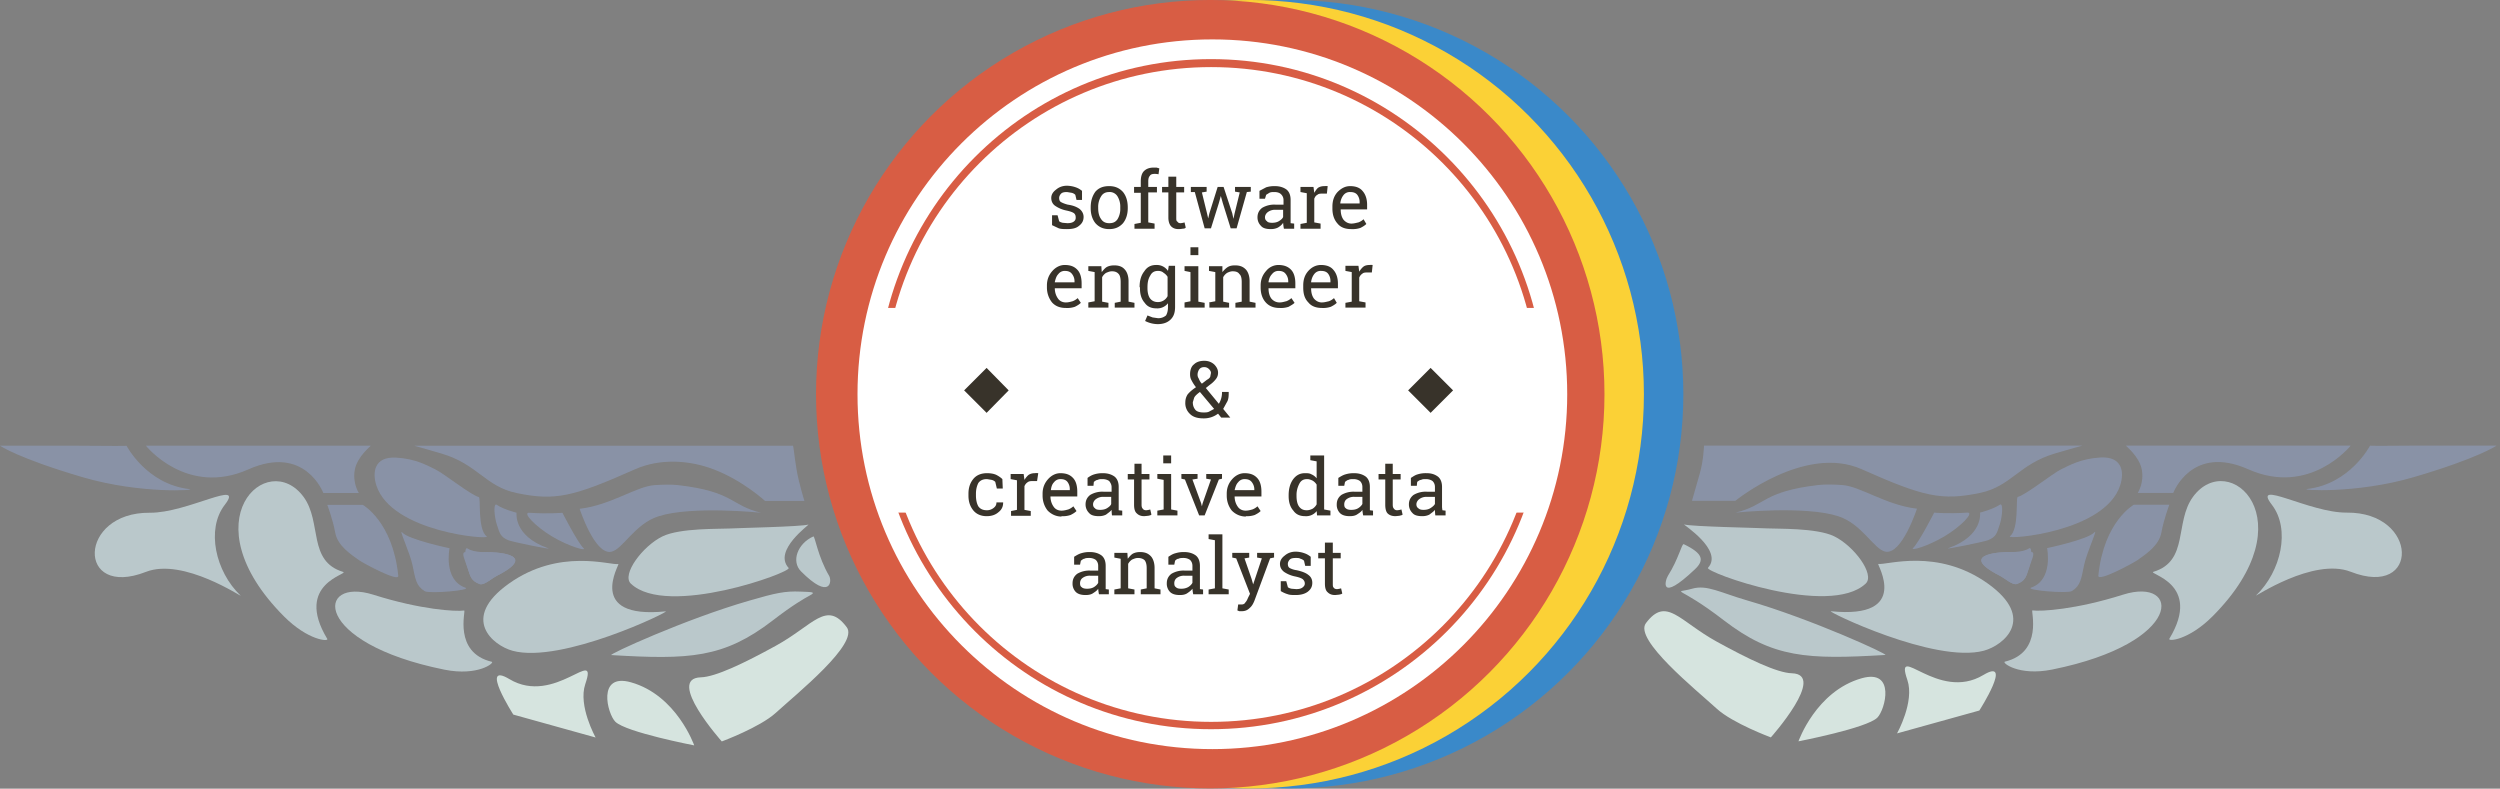 <svg viewBox="0 0 634 200" xmlns="http://www.w3.org/2000/svg" fill-rule="evenodd" clip-rule="evenodd" stroke-linejoin="round" stroke-miterlimit="1.41"><rect x="0" y="0" width="634" height="200" fill="#808080" stroke="none"/><circle cx="294" cy="110" r="93" fill="#3a89c9" transform="translate(10.87 -18.28) scale(1.075)"/><circle cx="294" cy="110" r="93" fill="#fbd136" transform="translate(.87 -18.28) scale(1.075)"/><circle cx="294" cy="110" r="93" fill="#d85d44" transform="translate(-9.13 -18.28) scale(1.075)"/><circle cx="445" cy="122" r="81" fill="#fff" transform="translate(-186.94 -35.56) scale(1.111)"/><circle cx="445" cy="122" r="81" fill="#d85d44" transform="matrix(1.046 0 0 1.049 -158.36 -28.02)"/><circle cx="445" cy="122" r="81" fill="#fff" transform="translate(-148.99 -25.01) scale(1.025)"/><path d="M393.8 120h-4v10H224.5v-5.9h-3v-46h172.3V120z" fill="#fff"/><path d="M274.5 50.7H273l-.3-1.3c-.2-.2-.5-.4-.9-.5l-1.2-.2c-.7 0-1.2.1-1.5.4-.3.3-.5.7-.5 1.1 0 .4.1.8.4 1 .3.2 1 .5 1.8.7 1.4.2 2.3.6 3 1.1.6.5 1 1.2 1 2 0 1-.4 1.7-1.2 2.3-.7.6-1.7.8-3 .8-.7 0-1.5 0-2.1-.2l-1.7-.8v-2.5h1.4l.4 1.5c.2.2.5.3.9.4l1.2.1c.6 0 1.2-.1 1.6-.4.4-.3.5-.6.5-1 0-.5-.1-.8-.4-1.1-.4-.3-1-.5-1.9-.7a7.7 7.7 0 0 1-2.9-1.2c-.6-.4-1-1.1-1-2 0-.8.4-1.5 1.2-2.1.7-.6 1.6-1 2.8-1 .75.02 1.5.15 2.2.4.6.2 1.1.5 1.6.9v2.3h.1zm2.1 1.9c0-1.6.4-2.9 1.2-4 .9-1 2-1.4 3.5-1.4s2.6.5 3.5 1.5c.8 1 1.2 2.3 1.2 3.9v.2c0 1.5-.4 2.8-1.2 3.8-.9 1-2 1.5-3.5 1.5s-2.6-.5-3.5-1.5c-.8-1-1.2-2.3-1.2-3.8v-.2zm1.9.2c0 1 .2 2 .7 2.7.5.8 1.2 1.1 2.1 1.1 1 0 1.6-.3 2.1-1a5 5 0 0 0 .7-2.8v-.2a5 5 0 0 0-.7-2.8 2.3 2.3 0 0 0-2.1-1.1c-1 0-1.6.4-2 1a5 5 0 0 0-.8 2.9v.2zm9.1-4v-1.4h1.7V46c0-1 .2-2 .8-2.6.6-.6 1.4-.9 2.5-.9h.7l.7.2-.2 1.5a4.2 4.2 0 0 0-1-.1c-.5 0-1 .1-1.2.5-.3.3-.4.8-.4 1.4v1.4h2.2v1.4h-2.2v7.6l1.6.3V58h-5.1v-1.2l1.6-.3v-7.6h-1.7v-.1zm10.7-4v2.6h2v1.4h-2v6.4c0 .5 0 .9.3 1 .2.3.4.4.8.4.34-.03.68-.1 1-.2l.3 1.3c-.1.2-.4.3-.8.3-.33.07-.66.1-1 .1-.8 0-1.4-.2-1.9-.7-.4-.4-.7-1.2-.7-2.2v-6.4h-1.6v-1.4h1.6v-2.6h2zm7.7 3.8l-1.2.2 1.3 5.3.3 1.3.3-1.3 2.1-6.7h1.5l2.2 6.7.3 1.4.3-1.4 1.3-5.3-1.2-.2v-1.2h4v1.2l-1 .1-2.6 9.2h-1.5l-2-6.4-.5-1.8-.5 1.8-2 6.4h-1.6l-2.5-9.2h-1v-1.3h4v1.2zm19.6 9.4c-.1-.5-.16-1-.2-1.5-.3.5-.8.9-1.3 1.2-.6.3-1.2.4-1.8.4-1.1 0-2-.2-2.5-.8a3 3 0 0 1-.9-2.2c0-1 .4-1.8 1.2-2.4a6 6 0 0 1 3.4-.8h2v-1.2a2 2 0 0 0-.7-1.5c-.3-.3-.9-.5-1.6-.5-.5 0-.9 0-1.3.2l-.8.5-.3 1h-1.4v-2l1.7-.9a7 7 0 0 1 2.2-.3c1.2 0 2.2.3 3 .9.7.6 1 1.5 1 2.6V56.6l.9.1V58h-2.6zm-3-1.5c.6 0 1.2-.1 1.7-.4.5-.3 1-.7 1.1-1.1v-1.8h-2a3 3 0 0 0-1.9.6c-.4.3-.7.8-.7 1.3s.2.8.5 1c.2.3.7.4 1.3.4zm7.2-7.9v-1.2h3.3l.2 1.5c.3-.5.6-1 1-1.3.5-.3 1-.4 1.6-.4.27-.03.53-.03.8 0l-.2 1.9h-1.1c-.5 0-1 0-1.3.3-.4.2-.6.5-.8 1v6l1.6.3V58h-5.1v-1.2l1.6-.3V49l-1.6-.3v-.1zm12.9 9.5c-1.5 0-2.7-.4-3.5-1.4-.9-1-1.3-2.3-1.3-3.8v-.5c0-1.5.4-2.7 1.3-3.7 1-1 2-1.5 3.2-1.5 1.4 0 2.5.4 3.2 1.3.7.8 1.1 2 1.1 3.4v1.2H340c0 1 .2 1.9.7 2.6.5.6 1.2 1 2 1 .7 0 1.3-.2 1.8-.3a4 4 0 0 0 1.3-.8l.7 1.2c-.4.4-.9.7-1.5 1a6 6 0 0 1-2.2.3h-.1zm-.3-9.4a2 2 0 0 0-1.7.8c-.4.5-.7 1.2-.8 2v.1h4.9v-.3a3 3 0 0 0-.6-1.9c-.4-.5-1-.7-1.8-.7zm-72.1 29.4c-1.4 0-2.6-.4-3.5-1.4-.8-1-1.3-2.3-1.3-3.8v-.5c0-1.5.5-2.7 1.4-3.7.9-1 2-1.5 3.1-1.5 1.5 0 2.5.4 3.3 1.3.7.8 1 2 1 3.4v1.2h-6.8c0 1 .3 1.9.8 2.6.4.6 1.1 1 2 1 .7 0 1.3-.2 1.7-.3a4 4 0 0 0 1.3-.8l.8 1.2c-.4.4-.9.7-1.5 1-.74.25-1.52.35-2.3.3zm-.3-9.4a2 2 0 0 0-1.6.8c-.5.5-.7 1.2-.9 2v.1h5v-.3a3 3 0 0 0-.7-1.9c-.4-.5-1-.7-1.8-.7zm6 8l1.6-.3V69l-1.6-.3v-1.2h3.3l.1 1.5c.4-.5.8-1 1.3-1.3.6-.3 1.2-.4 1.9-.4 1.1 0 2 .3 2.6 1 .6.6 1 1.7 1 3v5.2l1.5.3V78h-5v-1.2l1.5-.3v-5c0-1-.2-1.7-.5-2-.4-.5-1-.7-1.7-.7-.6 0-1 .2-1.5.4a3 3 0 0 0-1 1.1v6.2l1.6.3V78H276v-1.3zm13-3.9c0-1.7.4-3 1.2-4 .7-1.1 1.7-1.6 3-1.6a3.4 3.4 0 0 1 3 1.5l.2-1.3h1.6v10.4c0 1.4-.3 2.4-1.1 3.2-.8.8-1.9 1.2-3.3 1.2a7.19 7.19 0 0 1-3.2-.8l.6-1.4 1.3.5 1.4.2c.9 0 1.5-.3 2-.7.3-.5.5-1.2.5-2.1v-1a3.4 3.4 0 0 1-2.9 1.3c-1.3 0-2.3-.4-3-1.4-.8-.9-1.2-2.1-1.2-3.6v-.3l-.1-.1zm2 .3c0 1 .2 1.9.6 2.5.5.7 1.2 1 2 1a2.7 2.7 0 0 0 2.5-1.5v-4.9a3 3 0 0 0-1-1c-.3-.3-.8-.5-1.4-.5-1 0-1.6.4-2 1.2-.5.8-.7 1.7-.7 3v.2zm9.4 3.6l1.5-.3V69l-1.5-.3v-1.2h3.5v9l1.6.3V78h-5.1v-1.3zm3.5-12h-2v-2h2v2zm2.7 12l1.6-.3V69l-1.6-.3v-1.2h3.4V69c.4-.5.9-1 1.4-1.3.5-.3 1.1-.4 1.8-.4 1.2 0 2 .3 2.7 1 .6.6 1 1.7 1 3v5.2l1.5.3V78h-5.1v-1.2l1.6-.3v-5c0-1-.2-1.7-.6-2-.3-.5-.9-.7-1.7-.7-.5 0-1 .2-1.4.4a3 3 0 0 0-1 1.1v6.2l1.5.3V78h-5v-1.2l-.1-.1zm17.9 1.4c-1.4 0-2.6-.4-3.5-1.4-.9-1-1.3-2.3-1.3-3.8v-.5c0-1.5.5-2.7 1.4-3.7.8-1 2-1.5 3.1-1.5 1.4 0 2.5.4 3.3 1.3.7.8 1 2 1 3.4v1.2h-6.8c0 1 .2 1.9.7 2.6.5.6 1.2 1 2.1 1 .7 0 1.2-.2 1.7-.3a4 4 0 0 0 1.3-.8l.8 1.2c-.4.4-1 .7-1.5 1-.74.25-1.52.35-2.3.3zm-.3-9.4a2 2 0 0 0-1.6.8c-.5.5-.8 1.2-.9 2v.1h5v-.3a3 3 0 0 0-.7-1.9c-.4-.5-1-.7-1.8-.7zm11.1 9.4c-1.5 0-2.7-.4-3.5-1.4-1-1-1.3-2.3-1.3-3.8v-.5c0-1.5.4-2.7 1.3-3.7s2-1.5 3.2-1.5c1.4 0 2.5.4 3.2 1.3.7.8 1.1 2 1.1 3.4v1.2h-6.8c0 1 .2 1.9.7 2.6.5.6 1.2 1 2 1 .7 0 1.3-.2 1.8-.3a4 4 0 0 0 1.3-.8l.7 1.2c-.4.4-.9.7-1.5 1a6 6 0 0 1-2.2.3zm-.3-9.4a2 2 0 0 0-1.7.8c-.4.5-.7 1.2-.8 2v.1h4.9v-.3a3 3 0 0 0-.6-1.9c-.4-.5-1-.7-1.8-.7zm6.2-.1v-1.2h3.3l.2 1.5c.3-.5.7-1 1.1-1.3.4-.3 1-.4 1.5-.4.27-.03.53-.03.8 0l-.2 1.9h-1.1c-.5 0-1 0-1.3.3-.3.2-.6.5-.8 1v6l1.6.3V78h-5.1v-1.2l1.6-.3V69l-1.6-.3v-.1z" fill="#38332a" fill-rule="nonzero"/><path d="M255.8 99l-5.6-5.7-5.7 5.7 5.7 5.7 5.6-5.7zm112.7 0l-5.7-5.7-5.7 5.7 5.7 5.7 5.7-5.7z" fill="#38332a"/><path d="M112 115.03c-4.27-1.26-7-2-7-2h96c.25-.35.33 2.07 1 6 .6 3.56 2 8 2 8h-10s-5.53-5.14-13-8c-6.1-2.33-13.54-2.87-20 0-15.68 6.98-20.26 8.04-30 6-7.9-1.65-9.85-7.29-19-10zM63 119.03c-15.68 6.98-26-6-26-6h57c.11.08-3.31 2.62-4 6-.69 3.4 1 6 1 6h-9s-4.64-12.39-19-6zM21 121.03c-16.47-4.83-21-8-21-8h20c7.7.07 12.59.08 12.09 0 0 0 5.02 9.74 15.91 11 2.35.28-12.25 1.33-27-3z" fill="#8992a6"/><path d="M193 130.03c-7.78-1.85-6.81-5.35-21-7-1.73-.2-3.83-.14-6 0-4.62.3-11.12 5.1-19 6 0 0 3.81 11.73 8 10.9 2.94-.6 5.93-7.06 12-9 8.46-2.72 26-.9 26-.9zM142.63 130.04s-3.43.33-8.4 0c-1.87-.13 1.55 3.47 5.77 6 4.34 2.59 8.84 3.79 8 3-1.49-1.41-5.37-9-5.37-9zM131 130.03s-3.39-.87-5-2c-.96-.67-.65 3.05 0 5 .7 2.1.83 3.16 3 4 1.12.44 11.57 2.56 10 2-8.87-3.12-8-9-8-9zM124 140.03s-3.98.08-6 0c-1.17-.04-.04 2.13.6 4.08.7 2.1.84 3.16 3 4 1.13.44 2.92-1.32 4.4-2.08 11.58-5.9-2-6-2-6zM114 139.03s-10.34-2.16-12-4c-.99-1.1 1.96 5.13 2.62 8.33.72 3.44.86 5.18 3.08 6.56 1.15.72 12.15-.24 10.3-.89-5.64-1.98-4-10-4-10zM92 128.03h-9s1.43 3.8 2 7c.6 3.44 4.1 5.62 6 7 .98.72 10.17 5.7 10 4-1.37-13.76-9-18-9-18z" fill="#8992a6"/><path d="M124 140.03s-3.78.2-5.4-.92c-.95-.67-.64 3.05 0 5 .7 2.1.84 3.16 3 4 1.13.44 2.92-1.32 4.4-2.08 11.58-5.9-2-6-2-6zM110.43 119.05c-2.1-1-5.02-2.73-10-3-5.59-.3-6.01 3.81-5 7 3.83 12.03 29.17 13.9 28 13-2.39-1.84-1.44-9.87-2-10-1.99-.47-8.9-6-11-7z" fill="#8992a6"/><g><path d="M155.04 166.13c19.78 1.18 28.46.81 40.95-8.8 5.1-3.94 8.04-5.59 9.35-6.3 1.75-.94.54-.87-2.34-1-3.88-.16-6.17.31-13.01 2.3-16.28 4.7-35.97 13.74-34.95 13.8zM156.82 143.04c-2.04.38-15-4.17-27.82 5-12.31 8.8-4.05 15.62 1 17 12.44 3.37 40.24-10.14 38.82-10-20.47 2.08-11.55-12.08-12-12z" fill="#bac8cb"/><path d="M117.72 154.83c-2.17.3-11.01-.2-23-4-14.65-4.64-15.75 12.2 18 19 8.54 1.72 12.82-1.8 12-2-9.87-2.35-6.52-13.06-7-13z" fill="#bac8cb"/><path d="M87 145.03c-9-2.73-5.3-12.58-10-19-9.1-12.4-29.28 5.86-5 30.27 6.15 6.17 11.43 6.45 11 5.73-8.57-14.16 5.77-16.46 4-17z" fill="#bac8cb"/><path d="M57 128.03c5.2-6.73-9.54 2.1-19 2-18.28-.16-18.63 21.9-1 15 9.51-3.72 24.72 6.7 24 6-6.35-6.08-8.78-16.8-4-23zM210.27 146.04c-2.85-4.83-3.62-10.18-4-10-3.97 1.77-5.7 6.29-3.12 8.87 7.42 7.44 7.9 2.45 7.12 1.13z" fill="#bac8cb"/><path d="M185 134.03c-2.32.15-12.52-.18-17 2-5.03 2.45-10.44 9.7-8 12 9.19 8.67 40.95-2.97 40-4-4.1-4.45 5.55-11.15 5-11-1.97.56-17.68.86-20 1z" fill="#bac8cb"/></g><g><path d="M521.14 115c4.27-1.26 7-2 7-2h-96c0-.07-.12 3.76-1.05 7l-2 7h11s17.7-14.4 32.05-8c15.68 6.98 20.26 8.04 30 6 7.9-1.65 9.85-7.29 19-10zM570.14 119c15.68 6.98 26-6 26-6h-57c-.11.08 3.31 2.62 4 6 .69 3.4-1 6-1 6h9s4.64-12.39 19-6zM612.14 121c16.47-4.83 21-8 21-8h-20c-7.7.07-12.59.08-12.09 0 0 0-5.02 9.73-15.91 11-2.35.27 12.25 1.33 27-3z" fill="#8992a6"/><path d="M440.14 130c7.78-1.85 6.81-5.35 21-7 1.73-.2 3.83-.14 6 0 4.62.3 11.12 5.1 19 6 0 0-3.81 11.73-8 10.9-2.94-.6-5.93-7.06-12-9-8.46-2.72-26-.9-26-.9zM490.5 130s3.44.34 8.4 0c1.88-.12-1.54 3.48-5.76 6-4.34 2.6-8.84 3.8-8 3 1.49-1.4 5.37-9 5.37-9zM502.14 130s3.39-.88 5-2c.96-.67.65 3.05 0 5-.7 2.1-.83 3.16-3 4-1.12.44-11.57 2.55-10 2 8.87-3.12 8-9 8-9zM509.14 140s3.98.08 6 0c1.17-.05.04 2.13-.6 4.08-.7 2.1-.84 3.16-3 4-1.13.44-2.92-1.32-4.4-2.08-11.58-5.9 2-6 2-6zM519.14 139s10.34-2.16 12-4c.99-1.1-1.96 5.12-2.62 8.33-.72 3.43-.86 5.18-3.08 6.56-1.15.71-12.15-.24-10.3-.89 5.64-1.98 4-10 4-10zM541.14 128h9s-1.43 3.8-2 7c-.6 3.43-4.1 5.62-6 7-.98.72-10.17 5.7-10 4 1.37-13.76 9-18 9-18z" fill="#8992a6"/><path d="M509.14 140s3.78.2 5.4-.92c.95-.67.64 3.05 0 5-.7 2.1-.84 3.16-3 4-1.13.44-2.92-1.32-4.4-2.08-11.58-5.9 2-6 2-6zM522.7 119.02c2.1-1 5.03-2.73 10-3 5.6-.3 6.02 3.8 5 7-3.82 12.03-29.16 13.9-28 13 2.4-1.85 1.45-9.87 2-10 2-.47 8.9-6 11-7z" fill="#8992a6"/></g><g><path d="M478.1 166.1c-19.78 1.18-28.46.8-40.95-8.8-12-9.25-13-6.58-8-8.01 3.73-1.07 7.16 1.02 14 3 16.28 4.71 35.97 13.75 34.95 13.8zM476.32 143.01c2.04.38 15-4.17 27.82 5 12.31 8.8 4.05 15.62-1 17-12.44 3.37-40.24-10.14-38.82-10 20.47 2.08 11.55-12.08 12-12z" fill="#bac8cb"/><path d="M515.42 154.8c2.17.3 11.01-.2 23-4 14.65-4.64 15.75 12.2-18 19-8.54 1.72-12.82-1.8-12-2 9.87-2.35 6.52-13.07 7-13z" fill="#bac8cb"/><path d="M546.14 145c9-2.73 5.3-12.58 10-19 9.1-12.4 29.28 5.86 5 30.26-6.15 6.18-11.43 6.46-11 5.74 8.57-14.17-5.77-16.46-4-17z" fill="#bac8cb"/><path d="M576.14 128c-5.2-6.73 9.54 2.09 19 2 18.28-.17 18.63 21.9 1 15-9.51-3.72-24.72 6.7-24 6 6.35-6.08 8.78-16.8 4-23zM423 146c2.69-4.24 3.51-8.23 4-8 5.01 2.4 5.23 4.12 2.8 6.4-9.14 8.65-7.55 2.78-6.8 1.6z" fill="#bac8cb"/><path d="M448.14 134c2.32.15 12.52-.18 17 2 5.03 2.45 10.44 9.7 8 12-9.19 8.66-40.95-2.97-40-4 4.1-4.45-6.6-11.16-6.05-11 1.97.56 18.73.86 21.05 1z" fill="#bac8cb"/></g><g><path d="M449.09 187s-9.67-3.58-13.7-7.26c-5.28-4.83-21.1-17.54-17.99-21.7 5.18-6.91 8.4-.57 18 4.7 7.92 4.36 15.27 7.9 19 8 8.97.25-5.31 16.26-5.31 16.26zM501.96 180.19l-20.87 5.8s4.5-8.04 2.62-13.54c-3.43-10.01 7.69 5.67 19.25-1.26 7.7-4.62-1 9-1 9zM476.09 182c-2.68 2.66-20 6-20 6s4.44-12.73 16.05-16c8.65-2.43 5.98 7.97 3.95 10z" fill="#d6e4df"/></g><g><path d="M183.05 188.03s9.67-3.58 13.7-7.26c5.28-4.82 21.1-17.54 17.99-21.7-5.18-6.91-8.4-.57-18 4.7-7.92 4.36-15.27 7.9-19 8-8.97.25 5.31 16.26 5.31 16.26zM130.18 181.22l20.87 5.81s-4.5-8.05-2.62-13.55c3.43-10.01-7.69 5.67-19.25-1.26-7.7-4.62 1 9 1 9zM156.05 183.03c2.68 2.67 20 6 20 6s-4.44-12.73-16.05-16c-8.65-2.43-5.98 7.98-3.95 10z" fill="#d6e4df"/></g><g><path d="M250.3 129.4c.6 0 1.2-.2 1.7-.6.5-.4.7-.8.7-1.4h1.7c0 1-.3 1.8-1.2 2.5-.8.7-1.8 1-3 1-1.4 0-2.6-.5-3.4-1.5-.8-1-1.2-2.2-1.2-3.7v-.5c0-1.5.4-2.7 1.2-3.7.8-1 2-1.5 3.5-1.5.8 0 1.6.1 2.3.4.6.3 1.2.7 1.6 1.1l.1 2.4h-1.5l-.4-1.7c-.2-.2-.5-.4-.9-.5l-1.2-.2c-1 0-1.7.3-2.2 1-.4.8-.6 1.7-.6 2.7v.5c0 1 .2 2 .6 2.7.5.7 1.2 1 2.2 1zm6-8v-1.2h3.3l.2 1.5c.3-.5.7-1 1.1-1.3.5-.3 1-.4 1.5-.4.3-.04.6-.04.9 0l-.3 2h-1c-.6 0-1 0-1.4.3-.3.2-.6.5-.8 1v6l1.6.3v1.2h-5v-1.2l1.5-.3v-7.5l-1.6-.3v-.1zm12.9 9.6c-1.4 0-2.6-.6-3.5-1.5-.8-1-1.3-2.3-1.3-3.8v-.5c0-1.5.5-2.7 1.4-3.7.9-1 2-1.5 3.1-1.5 1.5 0 2.5.4 3.3 1.3.7.8 1 2 1 3.4v1.2h-6.8c0 1 .3 1.9.8 2.6.4.6 1.1 1 2 1 .7 0 1.3-.2 1.7-.3a4 4 0 0 0 1.3-.8l.8 1.2c-.4.4-.9.7-1.5 1-.74.25-1.52.35-2.3.3v.1zm-.3-9.5a2 2 0 0 0-1.6.8c-.5.5-.7 1.2-.8 2h4.8v-.2a3 3 0 0 0-.6-1.9c-.4-.5-1-.7-1.8-.7zm13.1 9.2c-.06-.46-.09-.93-.1-1.4-.4.5-.9.8-1.4 1.2-.6.3-1.2.4-1.8.4-1.1 0-2-.2-2.5-.8a3 3 0 0 1-.9-2.2c0-1 .4-1.8 1.2-2.4a6 6 0 0 1 3.4-.8h2v-1.2c0-.6-.3-1.1-.6-1.5-.4-.3-1-.5-1.7-.5-.5 0-.9 0-1.2.2-.4 0-.7.3-1 .5l-.1 1h-1.5v-2c.4-.3 1-.7 1.7-.9a7 7 0 0 1 2.2-.3c1.2 0 2.2.3 3 .9.7.6 1 1.5 1 2.6V129.4l.9.1v1.2H282zm-3-1.4c.6 0 1.2-.1 1.7-.4.5-.3 1-.7 1.1-1.1V126h-2a3 3 0 0 0-1.9.6c-.4.3-.7.8-.7 1.3s.2.8.5 1c.2.3.7.4 1.3.4zm10.5-11.7v2.6h2v1.4h-2v6.4c0 .5.1.8.3 1 .2.3.5.4.9.4.34-.03.68-.1 1-.2l.3 1.3c-.2.2-.4.2-.8.3l-1 .1c-.8 0-1.4-.2-1.9-.7-.5-.4-.7-1.2-.7-2.2v-6.4H286v-1.4h1.7v-2.6h2-.2zm4 11.9l1.6-.3v-7.5l-1.6-.3v-1.2h3.5v9l1.6.3v1.2h-5.1v-1.2zm3.5-12h-2v-2h2v2zm6.7 3.9l-1.3.2 2.2 6 .2.8.2-.8 2.1-6-1.2-.2v-1.2h4v1.2l-.8.2-3.6 9.1h-1.4l-3.6-9.1-.9-.2v-1.2h4.1v1.2zM316 131c-1.5 0-2.7-.6-3.6-1.5-.8-1-1.3-2.3-1.3-3.8v-.5c0-1.5.5-2.7 1.4-3.7.9-1 2-1.5 3.1-1.5 1.5 0 2.5.4 3.3 1.3.7.8 1 2 1 3.4v1.2h-6.8c0 1 .3 1.9.8 2.6.4.6 1.1 1 2 1 .7 0 1.3-.2 1.7-.3a4 4 0 0 0 1.3-.8l.8 1.2c-.4.4-.9.7-1.5 1-.74.25-1.52.35-2.3.3l.1.1zm-.4-9.5a2 2 0 0 0-1.6.8c-.5.5-.7 1.2-.9 2h5v-.2a3 3 0 0 0-.7-1.9c-.4-.5-1-.7-1.8-.7zm18.4 8a3.4 3.4 0 0 1-3 1.4c-1.3 0-2.3-.4-3-1.4-.8-.9-1.2-2.1-1.2-3.7v-.2c0-1.7.4-3 1.1-4 .8-1.1 1.8-1.6 3-1.6.7 0 1.2 0 1.7.3.5.2 1 .6 1.3 1V117l-1.6-.3v-1.2h3.5v13.7l1.6.3v1.2H334l-.1-1.2h.1zm-5.2-3.7c0 1.1.2 2 .6 2.6.5.7 1.1 1 2 1 .6 0 1.1-.2 1.5-.4a3 3 0 0 0 1-1.1v-5a3 3 0 0 0-1-1c-.4-.2-.9-.4-1.4-.4-1 0-1.6.4-2 1.2a6 6 0 0 0-.7 3v.1zm16.9 4.9c-.1-.46-.16-.93-.2-1.4-.3.5-.8.8-1.4 1.2-.5.3-1.1.4-1.8.4-1 0-1.9-.2-2.5-.8a3 3 0 0 1-.8-2.2c0-1 .4-1.8 1.2-2.4a6 6 0 0 1 3.3-.8h2v-1.2c0-.6-.2-1.1-.6-1.5-.4-.3-1-.5-1.6-.5-.5 0-1 0-1.3.2-.3 0-.6.3-.9.5l-.2 1h-1.5v-2c.5-.3 1.1-.7 1.8-.9a7 7 0 0 1 2.2-.3c1.2 0 2.2.3 3 .9.7.6 1 1.5 1 2.6V129.4l.8.1v1.2h-2.5zm-3-1.4c.6 0 1.2-.1 1.7-.4.5-.3.9-.7 1.1-1.1V126h-2a3 3 0 0 0-2 .6c-.4.3-.6.8-.6 1.3s.1.8.4 1c.3.3.8.4 1.3.4h.1zm10.5-11.7v2.6h2v1.4h-2v6.4c0 .5.1.8.3 1 .2.3.5.4.8.4.37-.02.74-.09 1.1-.2l.3 1.3c-.2.2-.5.2-.8.3l-1 .1c-.8 0-1.5-.2-2-.7-.4-.4-.6-1.2-.6-2.2v-6.4h-1.7v-1.4h1.7v-2.6h2-.1zm10.8 13.1c-.06-.46-.1-.93-.1-1.4-.4.5-.9.8-1.4 1.2-.6.3-1.2.4-1.8.4-1.1 0-2-.2-2.5-.8a3 3 0 0 1-.9-2.2c0-1 .4-1.8 1.2-2.4a6 6 0 0 1 3.4-.8h2v-1.2c0-.6-.2-1.1-.6-1.5-.4-.3-1-.5-1.7-.5-.4 0-.9 0-1.2.2-.4 0-.7.3-1 .5l-.1 1h-1.5v-2c.5-.3 1-.7 1.7-.9a7 7 0 0 1 2.3-.3c1.2 0 2.1.3 2.9.9.7.6 1 1.5 1 2.6v5.1c.02.27.06.53.1.8l.8.1v1.2H364zm-3-1.4c.6 0 1.2-.1 1.7-.4.5-.3 1-.7 1.2-1.1V126h-2.1a3 3 0 0 0-1.9.6c-.4.3-.7.8-.7 1.3s.2.8.5 1c.3.3.7.4 1.3.4zm-82.3 21.4c-.1-.46-.16-.93-.2-1.4-.3.5-.8.8-1.4 1.2-.5.3-1.1.4-1.8.4-1 0-1.9-.2-2.5-.8a3 3 0 0 1-.8-2.2c0-1 .4-1.8 1.2-2.4a6 6 0 0 1 3.3-.8h2v-1.2c0-.6-.2-1.1-.6-1.5-.4-.3-1-.5-1.6-.5-.5 0-1 0-1.3.2-.3 0-.6.3-.9.5l-.2 1h-1.5v-2c.5-.3 1.1-.7 1.8-.9a7 7 0 0 1 2.2-.3c1.2 0 2.2.3 3 .9.7.6 1 1.5 1 2.6V149.4l.8.1v1.2h-2.5zm-3-1.4c.6 0 1.2-.1 1.7-.4.5-.3.9-.7 1.1-1.1V146h-2a3 3 0 0 0-2 .6c-.4.3-.6.8-.6 1.3s.1.8.4 1c.3.3.8.4 1.3.4h.1zm6.9.2l1.6-.3v-7.5l-1.6-.3v-1.2h3.3l.1 1.5c.4-.5.8-1 1.3-1.3.6-.3 1.2-.4 1.8-.4 1.2 0 2 .3 2.7 1 .6.6 1 1.7 1 3v5.2l1.5.3v1.2h-5v-1.2l1.5-.3v-5.1c0-1-.2-1.6-.5-2-.4-.4-1-.6-1.7-.6-.6 0-1 .2-1.5.4a3 3 0 0 0-1 1.1v6.2l1.6.3v1.2h-5.1v-1.2zm20 1.2c-.1-.46-.16-.93-.2-1.4-.4.5-.8.8-1.4 1.2-.5.3-1.1.4-1.8.4-1 0-1.9-.2-2.5-.8a3 3 0 0 1-.8-2.2c0-1 .4-1.8 1.2-2.4a6 6 0 0 1 3.3-.8h2v-1.2c0-.6-.2-1.1-.6-1.5-.4-.3-1-.5-1.6-.5-.5 0-1 0-1.3.2-.4 0-.7.3-.9.5l-.2 1h-1.5v-2c.5-.3 1-.7 1.8-.9a7 7 0 0 1 2.2-.3c1.2 0 2.2.3 3 .9.7.6 1 1.5 1 2.6V149.4l.8.1v1.2h-2.5zm-3-1.4c.6 0 1.1-.1 1.7-.4.5-.3.9-.7 1.1-1.1V146h-2a3 3 0 0 0-2 .6c-.4.3-.6.8-.6 1.3s.1.8.4 1c.3.3.7.4 1.3.4h.1zm6.9-12.6v-1.2h3.5v13.7l1.6.3v1.2h-5.1v-1.2l1.6-.3V137l-1.6-.3zm16.5 4.7l-.9.2-4 10.8c-.3.7-.6 1.3-1.2 1.8-.5.5-1.1.8-2 .8h-.6a5.99 5.99 0 0 1-.5-.2l.2-1.5h.8c.4 0 .8-.1 1-.5.3-.3.5-.7.7-1.2l.5-1-3.5-9-1-.2v-1.2h4.3v1.2l-1.2.2 1.8 5.2.4 1.4 2.2-6.6-1.2-.2v-1.2h4.3v1.2h-.1zm9.5 2.1H331l-.3-1.3c-.2-.2-.5-.4-.9-.5-.3-.2-.7-.2-1.2-.2-.7 0-1.2.1-1.5.4-.3.3-.5.7-.5 1.1 0 .4.1.8.4 1 .3.2 1 .5 1.8.6 1.4.3 2.4.7 3 1.2.7.5 1 1.2 1 2 0 1-.4 1.7-1.2 2.3-.7.5-1.7.8-3 .8-.7 0-1.5 0-2-.2-.7-.2-1.3-.5-1.8-.8v-2.5h1.4l.4 1.5c.2.2.5.3.9.4l1.2.1c.7 0 1.2-.1 1.6-.4.4-.3.6-.6.6-1 0-.5-.2-.8-.5-1.1-.4-.3-1-.5-1.9-.7a7.7 7.7 0 0 1-2.9-1.2c-.6-.5-1-1.1-1-2 0-.8.4-1.5 1.2-2.1.7-.6 1.6-1 2.8-1 .75.01 1.5.15 2.2.4.6.2 1.1.5 1.6.9v2.3h.1zm5.5-5.9v2.6h2v1.4h-2v6.4c0 .5 0 .8.2 1 .2.3.5.4.9.4.34-.03.68-.1 1-.2l.3 1.3c-.2.2-.4.2-.8.3l-1 .1c-.8 0-1.4-.2-1.9-.7-.5-.4-.7-1.2-.7-2.2v-6.4h-1.7v-1.4h1.7v-2.6h2z" fill="#38332a" fill-rule="nonzero"/></g><g><path d="M300.6 102c0-.7.2-1.4.6-2 .5-.6 1.2-1.2 2.1-1.8-.42-.53-.8-1.1-1.1-1.7-.3-.5-.4-1-.4-1.6 0-1 .3-2 1-2.5.6-.6 1.5-.9 2.6-.9 1 0 1.8.3 2.5.9.6.6 1 1.3 1 2.1 0 .7-.2 1.2-.6 1.7a7 7 0 0 1-1.5 1.4l-1 .8 3.3 4c.55-.9.83-1.94.8-3h1.7c0 .8 0 1.6-.3 2.3l-1.1 2 1.8 2.2h-2.3l-.8-1a5.9 5.9 0 0 1-3.7 1.2c-1.4 0-2.6-.3-3.4-1.1a3.7 3.7 0 0 1-1.2-3zm4.6 2.6c.5 0 1 0 1.4-.2l1.3-.7-3.6-4.3-.4.3c-.6.5-1 .9-1.1 1.3l-.3 1c0 .8.2 1.4.7 2 .4.4 1.1.6 2 .6zm-1.5-9.6c0 .4.1.7.3 1 .2.5.4.9.8 1.3l1.3-1c.4-.2.6-.4.8-.7l.2-1c0-.4-.2-.7-.5-1-.3-.3-.7-.5-1.2-.5-.6 0-1 .2-1.3.6-.2.3-.4.8-.4 1.3z" fill="#38332a" fill-rule="nonzero"/></g></svg>